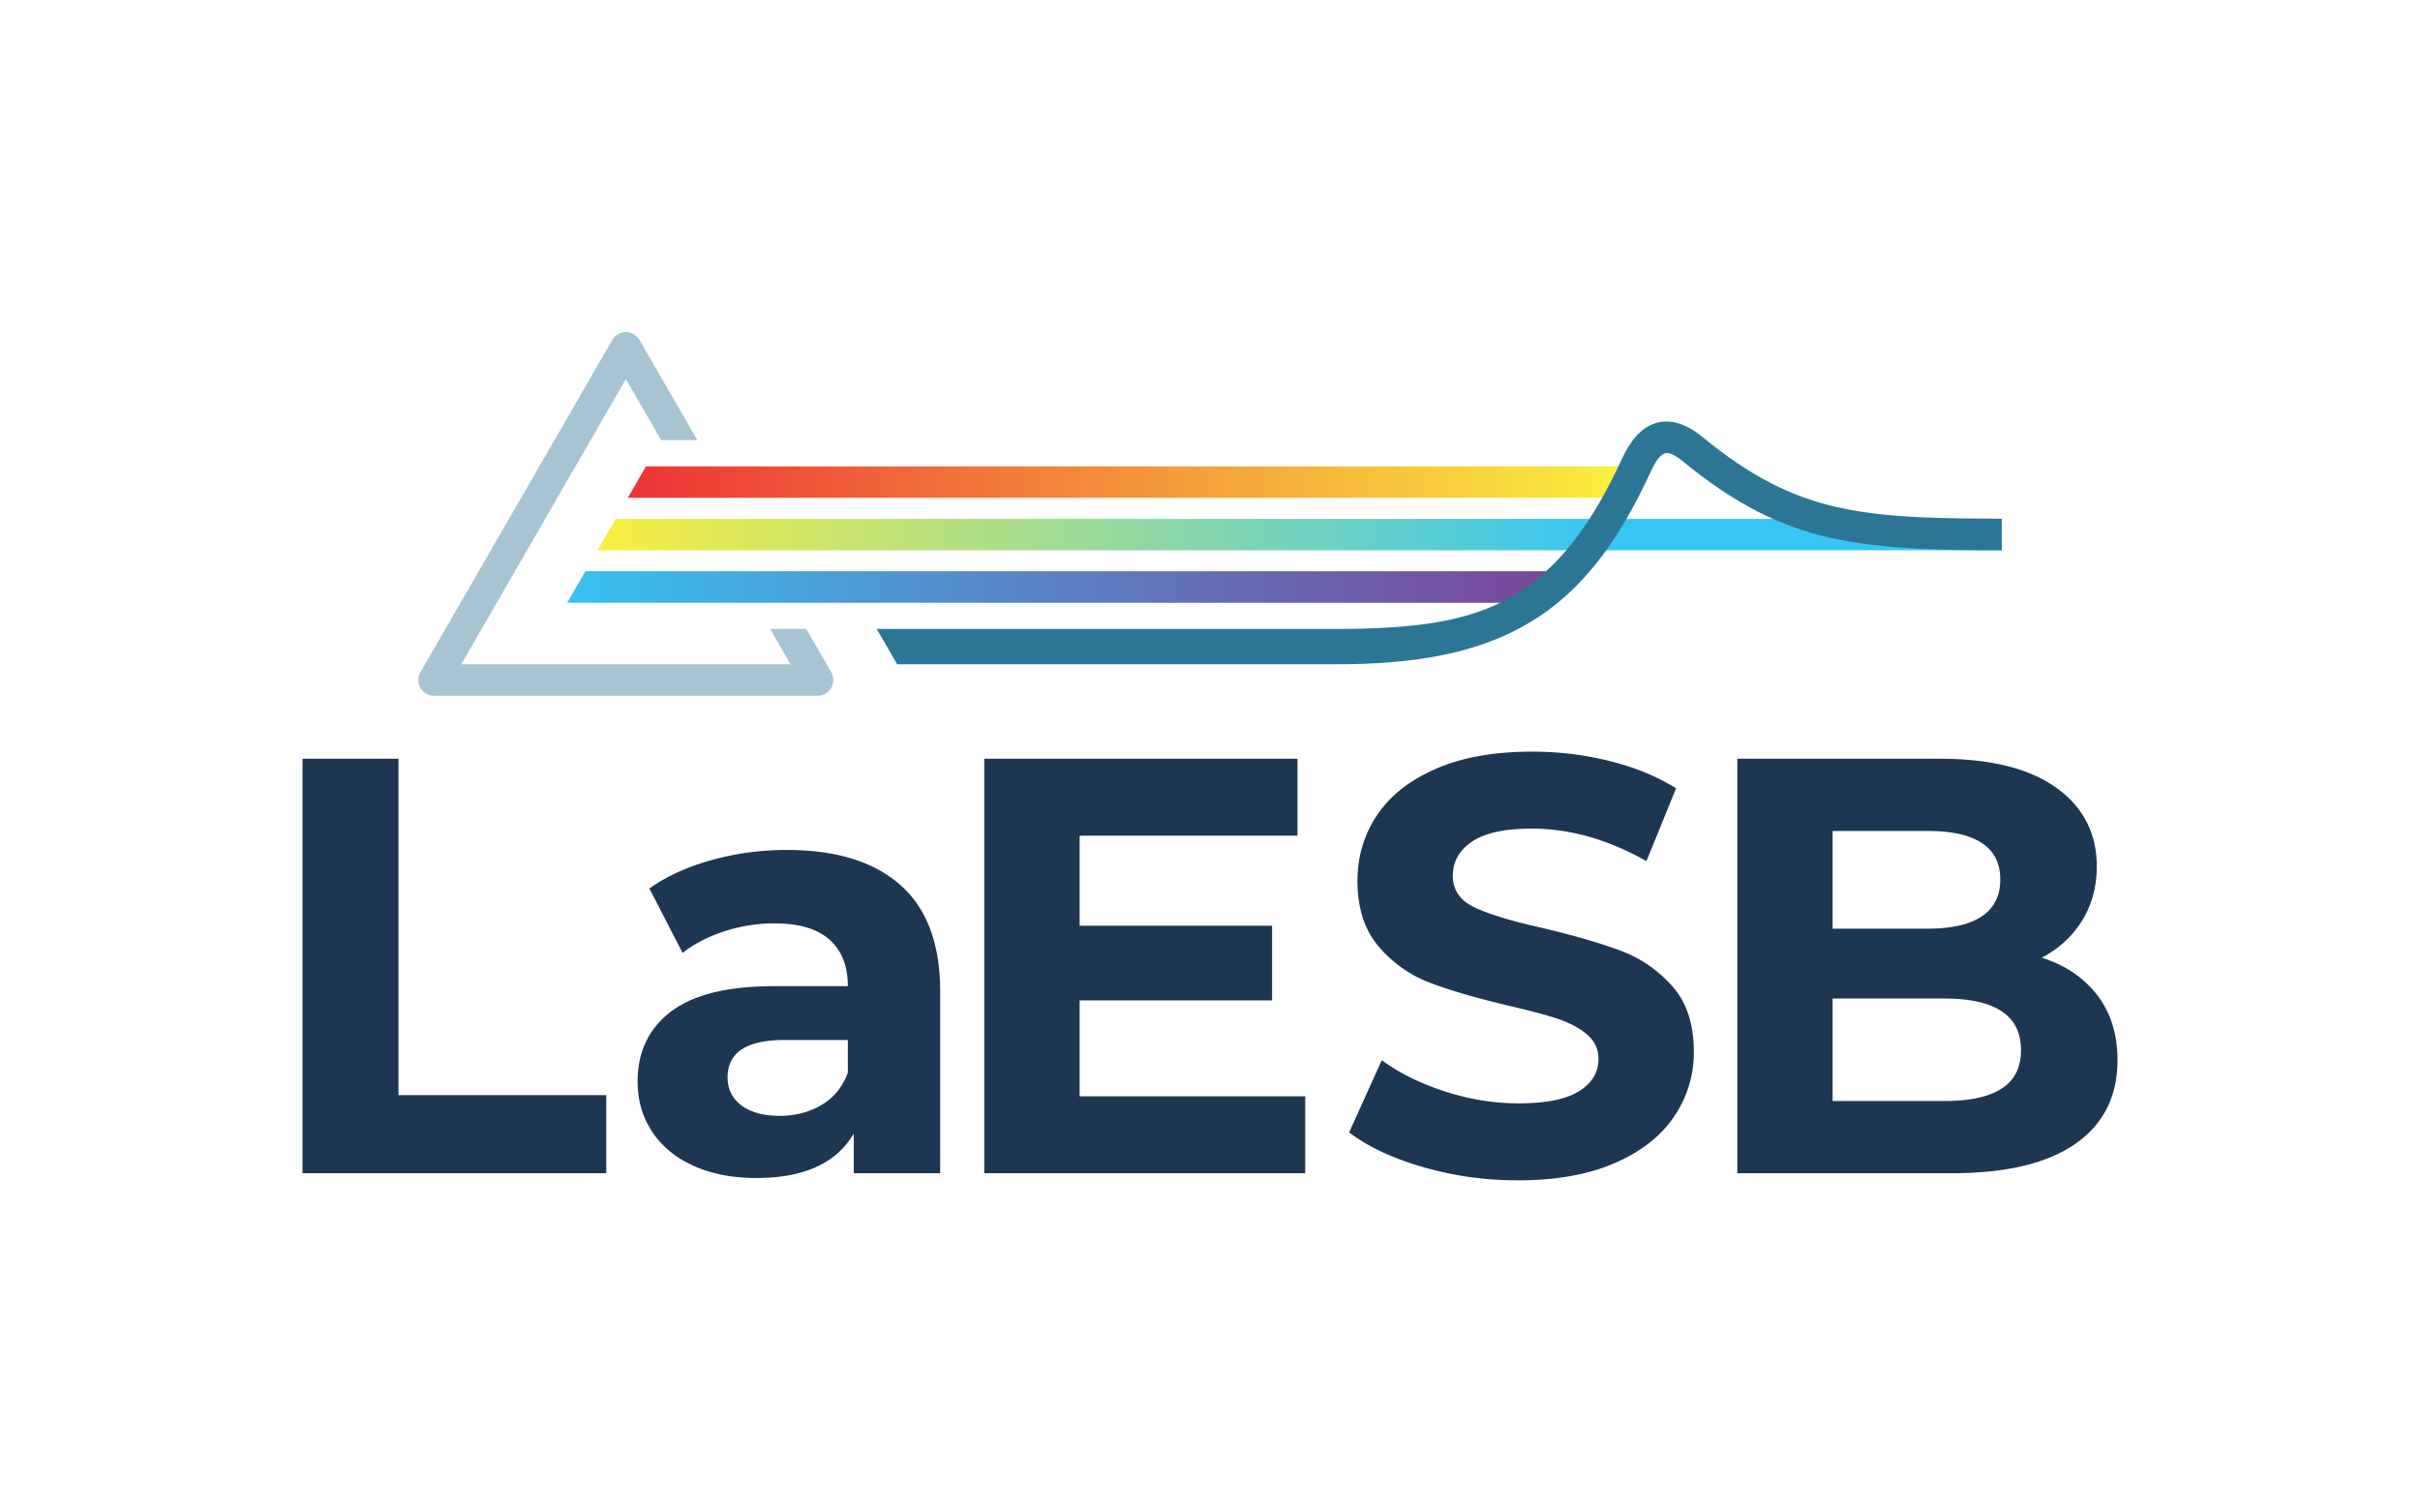 <svg xmlns="http://www.w3.org/2000/svg" width="320" height="200" shape-rendering="geometricPrecision" image-rendering="optimizeQuality" fill-rule="evenodd" xmlns:v="https://vecta.io/nano"><defs><linearGradient id="A" gradientUnits="userSpaceOnUse" x1="78.26" y1="70.69" x2="212.4" y2="70.69"><stop offset="0" stop-color="#faee40"/><stop offset="1" stop-color="#37c6f4"/></linearGradient><linearGradient id="B" gradientUnits="userSpaceOnUse" x1="82.26" y1="63.75" x2="212.96" y2="63.75"><stop offset="0" stop-color="#ed3237"/><stop offset="1" stop-color="#faee3e"/></linearGradient><linearGradient id="C" gradientUnits="userSpaceOnUse" x1="74.25" y1="77.62" x2="205.77" y2="77.62"><stop offset="0" stop-color="#37c3f2"/><stop offset=".459" stop-color="#5885c6"/><stop offset="1" stop-color="#7a4699"/></linearGradient></defs><path d="M0 0h320v200H0z" fill="#fff"/><g fill-rule="nonzero"><path d="M257.13 145.59c3.35 0 5.86-.55 7.56-1.65 1.7-1.09 2.55-2.79 2.55-5.09 0-4.54-3.37-6.81-10.11-6.81h-14.8v13.55h14.8zm-14.8-35.71v12.92h12.61c3.13 0 5.51-.55 7.13-1.64 1.62-1.1 2.43-2.72 2.43-4.86s-.81-3.75-2.43-4.82-4-1.6-7.13-1.6h-12.61zm-41.61 46.2c-4.33 0-8.52-.58-12.57-1.76-4.04-1.17-7.29-2.7-9.75-4.58l4.31-9.55c2.35 1.72 5.14 3.1 8.38 4.14 3.24 1.05 6.47 1.57 9.71 1.57 3.6 0 6.26-.53 7.99-1.6 1.72-1.07 2.58-2.5 2.58-4.27 0-1.31-.51-2.39-1.53-3.25s-2.32-1.55-3.91-2.08c-1.59-.52-3.75-1.09-6.46-1.72-4.18-.99-7.6-1.98-10.26-2.98a16.63 16.63 0 0 1-6.85-4.77c-1.91-2.19-2.86-5.12-2.86-8.77 0-3.19.86-6.07 2.58-8.66 1.73-2.58 4.32-4.63 7.79-6.14 3.48-1.52 7.72-2.27 12.73-2.27 3.5 0 6.92.41 10.26 1.25 3.34.83 6.26 2.03 8.77 3.6l-3.92 9.63c-5.06-2.87-10.12-4.3-15.19-4.3-3.55 0-6.17.57-7.87 1.72s-2.54 2.66-2.54 4.54.98 3.28 2.93 4.19c1.96.91 4.95 1.81 8.97 2.7 4.18.99 7.59 1.99 10.26 2.98 2.66.99 4.94 2.56 6.85 4.7s2.86 5.03 2.86 8.69a15.01 15.01 0 0 1-2.62 8.57c-1.75 2.59-4.38 4.64-7.88 6.15-3.49 1.52-7.75 2.27-12.76 2.27zm-28.13-11.12v10.18h-42.44v-54.81h41.42v10.18h-28.81v11.9h25.45v9.87h-25.45v12.68h29.83zm-69.49 2.59c2.09 0 3.94-.49 5.56-1.45 1.62-.97 2.77-2.39 3.45-4.27v-4.31h-8.38c-5.01 0-7.52 1.65-7.52 4.94 0 1.56.61 2.8 1.84 3.72 1.23.91 2.91 1.37 5.05 1.37zm.94-35.16c6.53 0 11.54 1.55 15.04 4.66 3.5 3.1 5.24 7.79 5.24 14.05v24.04h-11.43v-5.24c-2.3 3.91-6.58 5.87-12.84 5.87-3.24 0-6.04-.55-8.42-1.65-2.38-1.09-4.19-2.61-5.44-4.54-1.26-1.93-1.88-4.12-1.88-6.58 0-3.91 1.47-6.99 4.42-9.24 2.95-2.24 7.51-3.36 13.67-3.36h9.71c0-2.67-.81-4.71-2.43-6.15s-4.05-2.15-7.28-2.15c-2.25 0-4.45.35-6.62 1.05-2.17.71-4.01 1.66-5.52 2.86l-4.39-8.53c2.3-1.62 5.06-2.88 8.27-3.76 3.21-.89 6.51-1.33 9.9-1.33zM40 100.33h12.69v44.48h27.48v10.33H40v-54.81zm229.98 26.31c3.13.99 5.58 2.65 7.36 4.97 1.77 2.32 2.66 5.18 2.66 8.58 0 4.8-1.87 8.49-5.6 11.08-3.73 2.58-9.17 3.87-16.33 3.87h-28.34v-54.81h26.78c6.68 0 11.81 1.27 15.39 3.83 3.57 2.56 5.36 6.03 5.36 10.42 0 2.66-.64 5.04-1.92 7.12-1.28 2.09-3.07 3.74-5.36 4.94z" fill="#1d3752"/><path d="M106.62 83.17l3.3 5.72a2.07 2.07 0 0 1-.77 2.83c-.32.18-.68.27-1.03.27V92H57.4c-1.15 0-2.09-.93-2.09-2.08 0-.43.14-.83.36-1.16l7.84-13.59.07-.11 17.38-30.1a2.08 2.08 0 0 1 2.83-.77c.33.19.58.46.76.76h.01l7.65 13.25h-4.79l-4.66-8.07-15.59 27-.06.12-6.12 10.59h43.54l-2.7-4.67h4.79z" fill="#a7c4d2"/></g><path d="M85.42 61.67h129.96v4.16H83.01z" fill="url(#B)"/><path d="M81.41 68.62h183.28v4.14H79.01z" fill="url(#A)"/><path d="M77.41 75.54h128.36v4.17H75z" fill="url(#C)"/><path d="M264.69 72.76c-7.28-.01-15.66-.05-22.76-1.67-6.55-1.5-12.46-4.39-19.34-10.04-1.15-.94-1.94-1.28-2.45-1.11-.62.2-1.24 1.08-1.89 2.49-4.39 9.53-9.28 15.87-15.93 19.86-6.62 3.97-14.87 5.59-25.98 5.55h-57.71l-2.7-4.67h60.4c10.55 0 17.93-.89 23.84-4.44 5.87-3.52 10.27-9.29 14.3-18.05 1.14-2.46 2.52-4.08 4.34-4.69 1.93-.64 4.02-.09 6.4 1.86 6.33 5.2 11.71 7.84 17.61 9.19 6.85 1.57 14.85 1.5 21.87 1.55v4.17z" fill="#2c7695" fill-rule="nonzero"/></svg>
